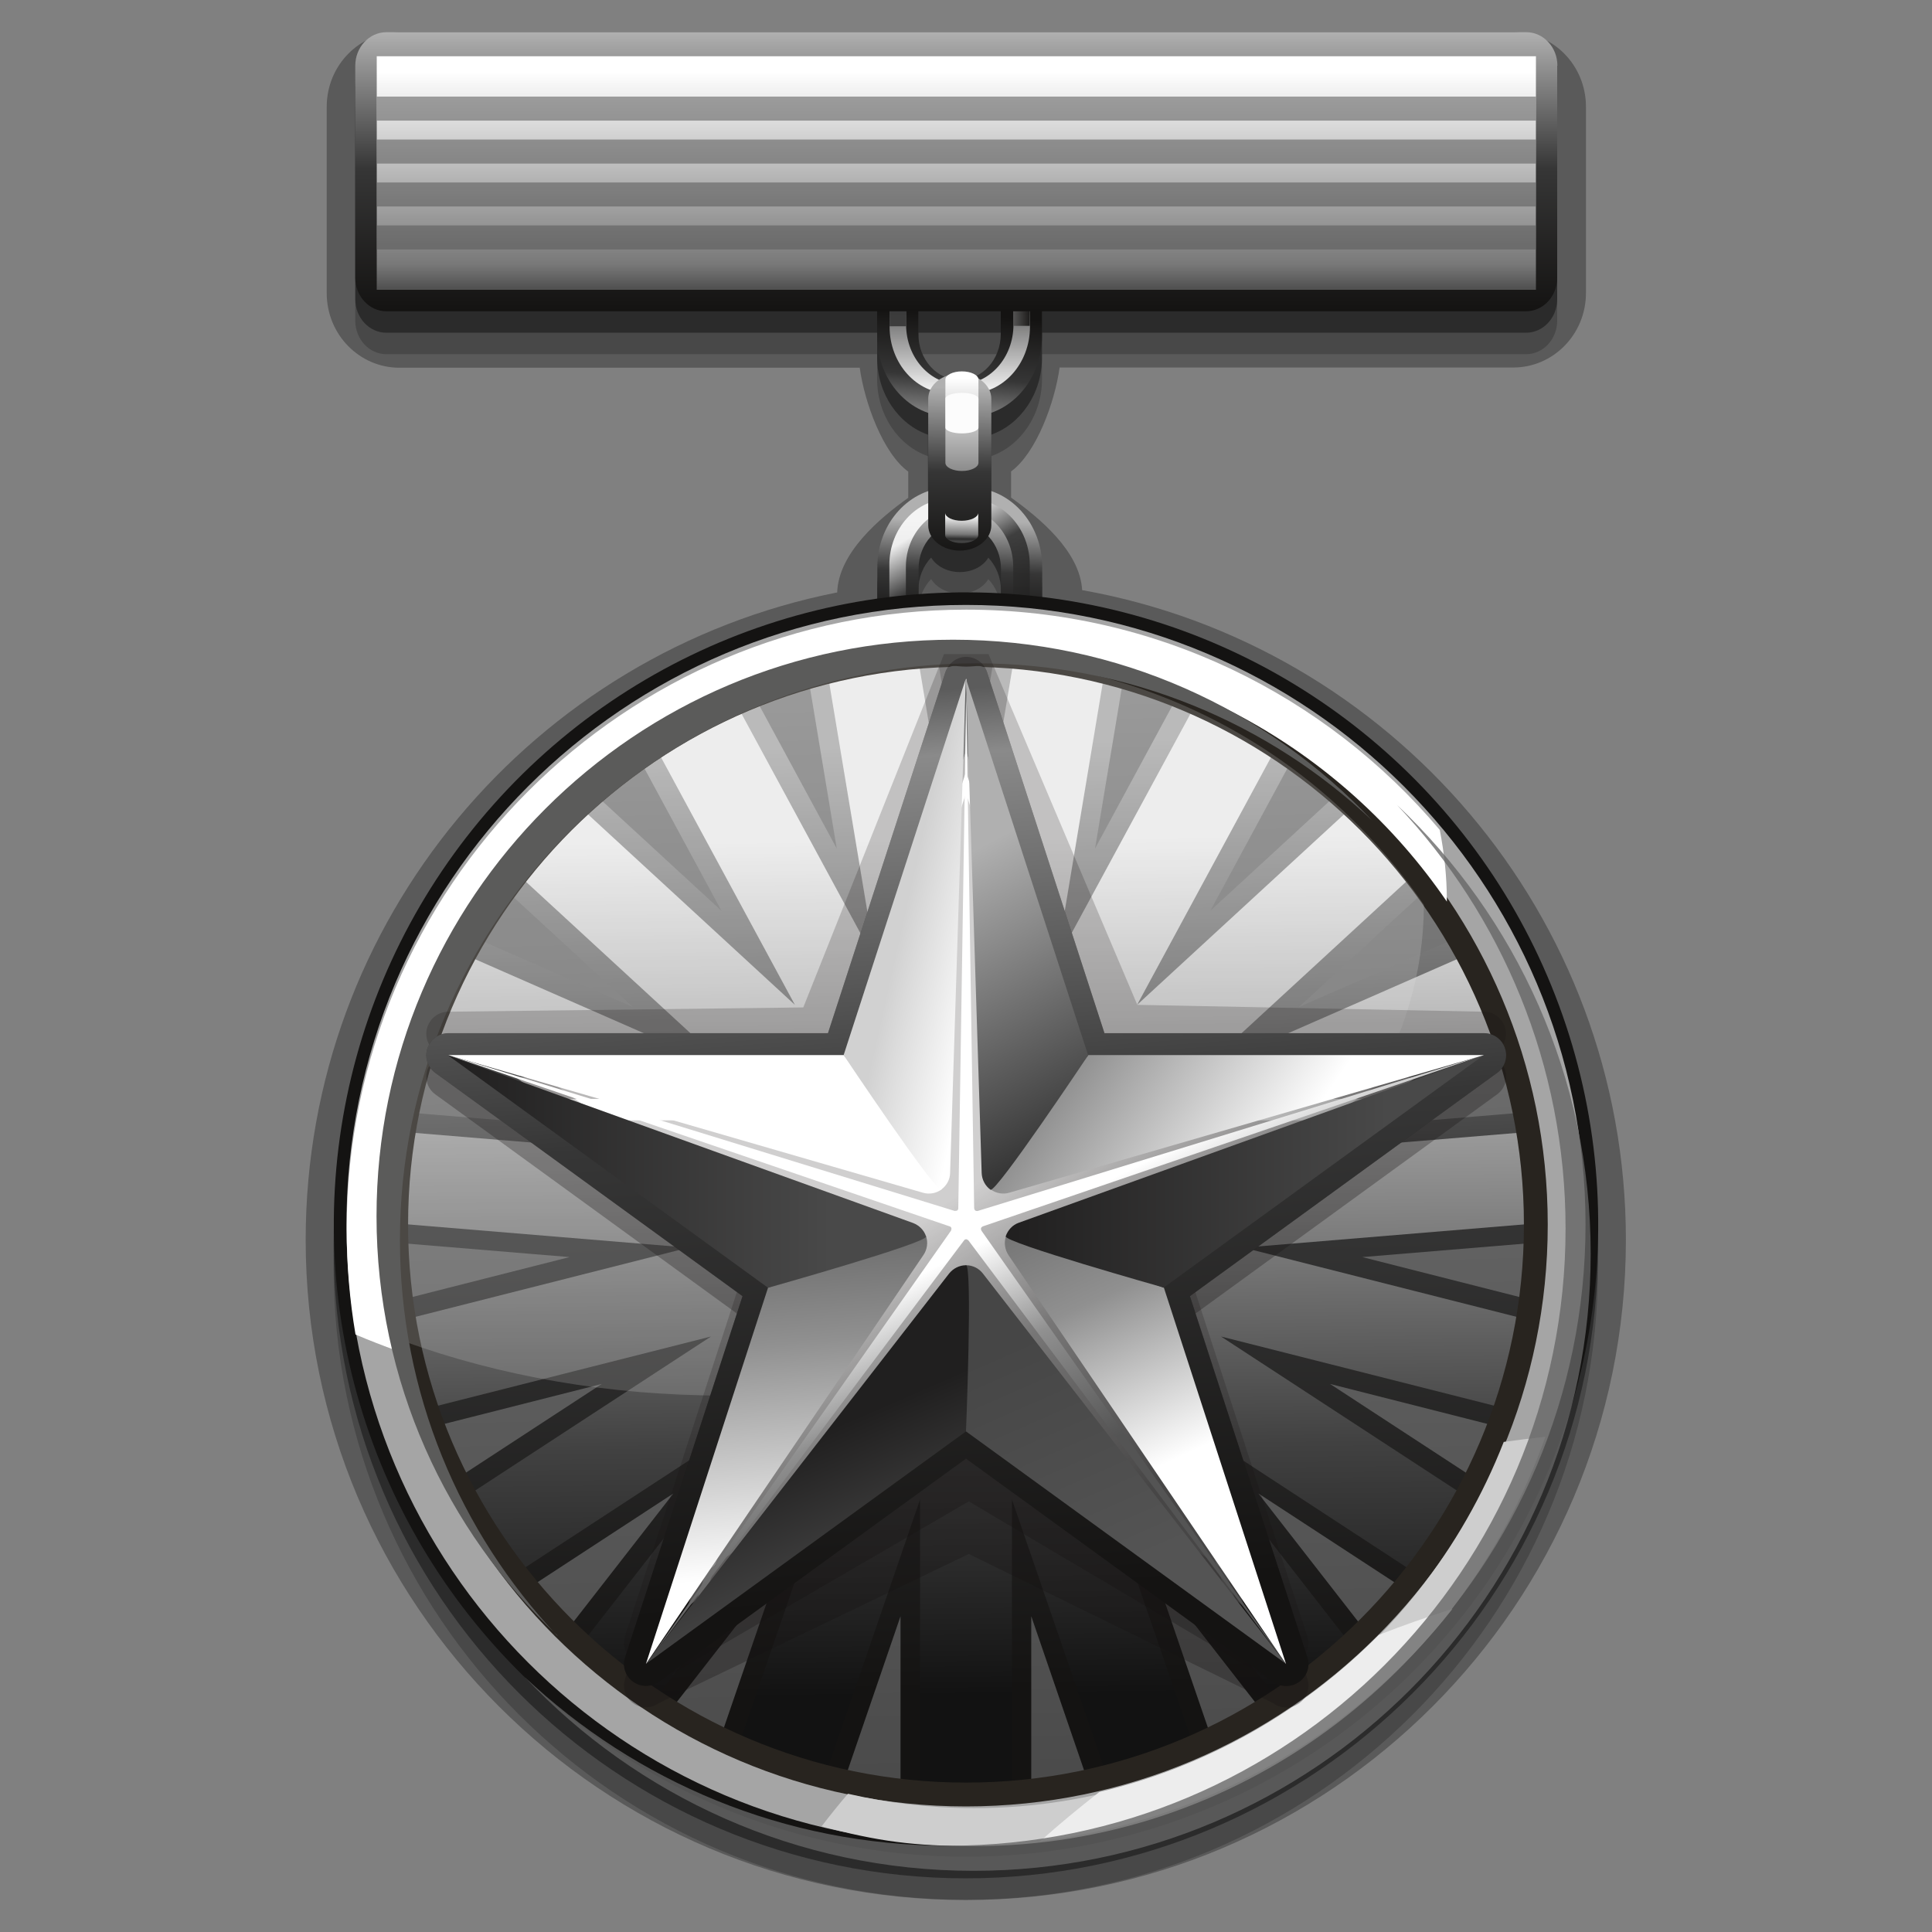 <?xml version="1.0" encoding="UTF-8"?>
<svg xmlns="http://www.w3.org/2000/svg" width="90" height="90" xmlns:xlink="http://www.w3.org/1999/xlink" viewBox="0 0 90 90">
  <rect x="0" y="0" width="90" height="90" fill="#808080" stroke="none"/>
  <defs>
    <style>
      .cls-1 {
        fill: url(#linear-gradient-8);
      }

      .cls-1, .cls-2, .cls-3, .cls-4, .cls-5, .cls-6, .cls-7, .cls-8, .cls-9, .cls-10, .cls-11, .cls-12, .cls-13, .cls-14, .cls-15, .cls-16, .cls-17, .cls-18, .cls-19, .cls-20, .cls-21, .cls-22, .cls-23, .cls-24, .cls-25, .cls-26, .cls-27, .cls-28, .cls-29, .cls-30, .cls-31, .cls-32, .cls-33, .cls-34, .cls-35, .cls-36, .cls-37, .cls-38, .cls-39, .cls-40, .cls-41, .cls-42, .cls-43, .cls-44 {
        stroke-width: 0px;
      }

      .cls-1, .cls-3, .cls-4, .cls-5, .cls-6, .cls-7, .cls-8, .cls-9, .cls-11, .cls-12, .cls-14, .cls-17, .cls-19, .cls-20, .cls-21, .cls-22, .cls-23, .cls-24, .cls-25, .cls-27, .cls-28, .cls-30, .cls-31, .cls-32, .cls-33, .cls-35, .cls-36, .cls-37, .cls-38, .cls-41, .cls-42, .cls-43 {
        fill-rule: evenodd;
      }

      .cls-2 {
        fill: url(#linear-gradient-12);
      }

      .cls-3 {
        fill: url(#linear-gradient-3);
      }

      .cls-3, .cls-7, .cls-27, .cls-32 {
        opacity: .9;
      }

      .cls-4 {
        fill: url(#linear-gradient-7);
      }

      .cls-5 {
        fill: #cecece;
      }

      .cls-6 {
        opacity: .4;
      }

      .cls-7 {
        fill: #313131;
      }

      .cls-8 {
        fill: url(#linear-gradient-18);
      }

      .cls-45 {
        isolation: isolate;
      }

      .cls-9 {
        fill: #28241f;
      }

      .cls-10 {
        fill: url(#linear-gradient-11);
      }

      .cls-11 {
        fill: #ededed;
      }

      .cls-12 {
        fill: #5b5b5a;
      }

      .cls-12, .cls-17 {
        mix-blend-mode: multiply;
      }

      .cls-13 {
        fill: none;
      }

      .cls-14 {
        fill: url(#linear-gradient-23);
      }

      .cls-15 {
        fill: url(#linear-gradient-16);
      }

      .cls-16 {
        fill: url(#linear-gradient-22);
      }

      .cls-17 {
        fill: #666;
        opacity: .78;
      }

      .cls-18, .cls-24 {
        fill: #fff;
      }

      .cls-19 {
        fill: url(#linear-gradient-17);
      }

      .cls-20 {
        fill: url(#linear-gradient);
      }

      .cls-21 {
        fill: url(#linear-gradient-13);
      }

      .cls-22 {
        fill: url(#linear-gradient-20);
      }

      .cls-23 {
        opacity: .2;
      }

      .cls-25 {
        fill: url(#linear-gradient-15);
      }

      .cls-46 {
        clip-path: url(#clippath);
      }

      .cls-26 {
        fill: url(#linear-gradient-9);
      }

      .cls-27 {
        fill: url(#linear-gradient-5);
      }

      .cls-28 {
        fill: url(#linear-gradient-24);
      }

      .cls-29 {
        opacity: .2;
      }

      .cls-29, .cls-40 {
        fill: #141312;
      }

      .cls-30 {
        fill: url(#linear-gradient-19);
      }

      .cls-31 {
        opacity: .3;
      }

      .cls-32 {
        fill: url(#linear-gradient-2);
      }

      .cls-33 {
        fill: url(#linear-gradient-14);
      }

      .cls-34 {
        fill: url(#linear-gradient-10);
      }

      .cls-35 {
        fill: #e5e5e5;
        opacity: .19;
      }

      .cls-36 {
        fill: #a5a5a5;
      }

      .cls-37 {
        fill: url(#linear-gradient-25);
      }

      .cls-38 {
        fill: url(#linear-gradient-6);
      }

      .cls-39 {
        fill: #fcfcfc;
      }

      .cls-40 {
        opacity: .3;
      }

      .cls-41 {
        fill: url(#linear-gradient-4);
      }

      .cls-42 {
        fill: url(#linear-gradient-21);
      }

      .cls-43 {
        fill: url(#linear-gradient-26);
      }

      .cls-44 {
        fill: #585858;
        opacity: .55;
      }
    </style>
    <linearGradient id="linear-gradient" x1="44.2" y1="20.38" x2="44.64" y2="14.63" gradientUnits="userSpaceOnUse">
      <stop offset="0" stop-color="#b0b0b0"/>
      <stop offset=".49" stop-color="#363636"/>
      <stop offset="1" stop-color="#141312"/>
    </linearGradient>
    <linearGradient id="linear-gradient-2" x1="44.72" y1="18.05" x2="44.71" y2="13.45" gradientUnits="userSpaceOnUse">
      <stop offset="0" stop-color="#fff"/>
      <stop offset=".73" stop-color="#787878"/>
      <stop offset=".91" stop-color="#2b2b2b"/>
      <stop offset=".99" stop-color="#424242"/>
    </linearGradient>
    <linearGradient id="linear-gradient-3" x1="41.44" y1="13.35" x2="47.97" y2="13.35" gradientUnits="userSpaceOnUse">
      <stop offset=".49" stop-color="#363636"/>
      <stop offset=".56" stop-color="#fcfcfc"/>
      <stop offset="1" stop-color="#141312"/>
    </linearGradient>
    <linearGradient id="linear-gradient-4" x1="44.82" y1="24.25" x2="44.68" y2="29.11" xlink:href="#linear-gradient"/>
    <linearGradient id="linear-gradient-5" x1="42.29" y1="23.51" x2="46.85" y2="31.41" gradientUnits="userSpaceOnUse">
      <stop offset=".15" stop-color="#fcfcfc"/>
      <stop offset=".4" stop-color="#363636"/>
      <stop offset="1" stop-color="#141312"/>
    </linearGradient>
    <linearGradient id="linear-gradient-6" x1="44.74" y1="18.05" x2="44.66" y2="26.02" xlink:href="#linear-gradient"/>
    <linearGradient id="linear-gradient-7" x1="44.8" y1="17.61" x2="44.8" y2="24.55" xlink:href="#linear-gradient-2"/>
    <linearGradient id="linear-gradient-8" x1="44.81" y1="23.98" x2="44.79" y2="25.22" xlink:href="#linear-gradient-2"/>
    <linearGradient id="linear-gradient-9" x1="44.55" y1="1.5" x2="44.55" y2="14.5" xlink:href="#linear-gradient"/>
    <linearGradient id="linear-gradient-10" x1="44.55" y1="3.34" x2="44.55" y2="15.64" xlink:href="#linear-gradient-2"/>
    <linearGradient id="linear-gradient-11" x1="138.96" y1="63.31" x2="131.07" y2="62.79" gradientTransform="translate(91.8 1.47) rotate(78.37)" gradientUnits="userSpaceOnUse">
      <stop offset="0" stop-color="#b0b0b0"/>
      <stop offset=".23" stop-color="#363636"/>
      <stop offset="1" stop-color="#141312"/>
    </linearGradient>
    <linearGradient id="linear-gradient-12" x1="44.34" y1="29.37" x2="45.66" y2="84.73" gradientTransform="translate(94.16 3.55) rotate(80.85)" gradientUnits="userSpaceOnUse">
      <stop offset="0" stop-color="#8c8c8c"/>
      <stop offset=".49" stop-color="#636363"/>
      <stop offset="1" stop-color="#494949"/>
    </linearGradient>
    <linearGradient id="linear-gradient-13" x1="44.47" y1="34.68" x2="45.52" y2="78.74" xlink:href="#linear-gradient"/>
    <linearGradient id="linear-gradient-14" x1="44.8" y1="39.11" x2="45.24" y2="78.97" gradientUnits="userSpaceOnUse">
      <stop offset="0" stop-color="#efefef"/>
      <stop offset=".71" stop-color="#414141"/>
      <stop offset="1" stop-color="#121212"/>
    </linearGradient>
    <clipPath id="clippath">
      <rect class="cls-13" x="18.48" y="30.47" width="53.04" height="53.04"/>
    </clipPath>
    <linearGradient id="linear-gradient-15" x1="53.38" y1="69.28" x2="44.71" y2="55.62" gradientUnits="userSpaceOnUse">
      <stop offset="0" stop-color="#545454"/>
      <stop offset=".55" stop-color="#909090"/>
      <stop offset="1" stop-color="#fff"/>
    </linearGradient>
    <linearGradient id="linear-gradient-16" x1="43.7" y1="31.29" x2="46.83" y2="74.24" gradientUnits="userSpaceOnUse">
      <stop offset=".02" stop-color="#5c5c5c"/>
      <stop offset=".09" stop-color="#8a8a8a"/>
      <stop offset=".49" stop-color="#363636"/>
      <stop offset="1" stop-color="#141312"/>
    </linearGradient>
    <linearGradient id="linear-gradient-17" x1="51.53" y1="67.18" x2="46.67" y2="57.46" gradientUnits="userSpaceOnUse">
      <stop offset="0" stop-color="#545454"/>
      <stop offset=".55" stop-color="#909090"/>
      <stop offset="1" stop-color="#fff"/>
    </linearGradient>
    <linearGradient id="linear-gradient-18" x1="46.33" y1="43.95" x2="40.96" y2="42.75" gradientUnits="userSpaceOnUse">
      <stop offset="0" stop-color="#fff"/>
      <stop offset=".8" stop-color="#d1d1d1"/>
    </linearGradient>
    <linearGradient id="linear-gradient-19" x1="46.94" y1="51.31" x2="54.64" y2="68.02" xlink:href="#linear-gradient-17"/>
    <linearGradient id="linear-gradient-20" x1="46.85" y1="54.57" x2="69.12" y2="54.57" gradientUnits="userSpaceOnUse">
      <stop offset="0" stop-color="#201f1f"/>
      <stop offset=".8" stop-color="#494949"/>
    </linearGradient>
    <linearGradient id="linear-gradient-21" x1="49.36" y1="46.56" x2="59.85" y2="53.82" gradientUnits="userSpaceOnUse">
      <stop offset="0" stop-color="#545454"/>
      <stop offset=".19" stop-color="#909090"/>
      <stop offset="1" stop-color="#fff"/>
    </linearGradient>
    <linearGradient id="linear-gradient-22" x1="43.87" y1="40.39" x2="57.19" y2="65.79" xlink:href="#linear-gradient"/>
    <linearGradient id="linear-gradient-23" x1="48.08" y1="62.18" x2="53.99" y2="75.58" gradientUnits="userSpaceOnUse">
      <stop offset="0" stop-color="#464646"/>
      <stop offset=".8" stop-color="#545454"/>
    </linearGradient>
    <linearGradient id="linear-gradient-24" x1="37.12" y1="67.22" x2="40.95" y2="76.01" xlink:href="#linear-gradient-20"/>
    <linearGradient id="linear-gradient-25" x1="35.68" y1="54.48" x2="37.06" y2="73.38" gradientUnits="userSpaceOnUse">
      <stop offset="0" stop-color="#545454"/>
      <stop offset=".43" stop-color="#909090"/>
      <stop offset="1" stop-color="#fff"/>
    </linearGradient>
    <linearGradient id="linear-gradient-26" x1="20.88" x2="43.15" xlink:href="#linear-gradient-20"/>
  </defs>
  <g class="cls-45">
    <g id="Layer_1" data-name="Layer 1">
      <g id="medal_bonus">
        <g id="shadows">
          <path class="cls-31" d="m39,27.6c.06-1.85,1.98-3.46,3.31-4.41,0-.37,0-.85,0-1.22-1.18-.86-2.04-3.23-2.26-4.84h-21.45c-1.83,0-3.38-1.52-3.38-3.48V4.98c0-1.96,1.55-3.48,3.38-3.48h51.9c1.83,0,3.38,1.52,3.38,3.48v8.66c0,1.96-1.55,3.48-3.38,3.48h-21.14c-.22,1.61-1.08,3.98-2.26,4.84v1.22c1.31.94,3.21,2.5,3.31,4.31,14.39,2.56,25.33,15.15,25.33,30.27,0,16.97-13.78,30.75-30.75,30.75s-30.75-13.78-30.75-30.75c0-14.92,10.65-27.37,24.75-30.16Z"/>
          <path class="cls-6" d="m42.78,15.5v1.06c0,.9.5,1.67,1.21,1.99.04-.02.08-.03.12-.05.13-.12.39-.2.69-.2s.57.09.69.21c.67-.34,1.13-1.08,1.13-1.95v-1.06h-3.84Zm.59,10.48c-.36.38-.59.92-.59,1.52v1.18c.73-.05,1.47-.08,2.22-.08.55,0,1.09.01,1.63.04v-1.14c0-.6-.23-1.14-.59-1.52-.24.4-.74.67-1.33.67s-1.09-.28-1.33-.67Zm5.17,2.83c14.58,1.75,25.9,14.19,25.9,29.24,0,16.26-13.2,29.45-29.45,29.45s-29.45-13.2-29.45-29.45c0-14.85,11.02-27.15,25.32-29.16v-1.48c0-1.66,1-3.06,2.37-3.53v-3.63c-1.37-.48-2.37-1.9-2.37-3.59v-1.16h-22.86c-.8,0-1.45-.7-1.45-1.56V4.06c0-.86.65-1.56,1.45-1.56h53.09c.8,0,1.45.7,1.45,1.56v9.88c0,.86-.65,1.56-1.45,1.56h-22.55v1.16c0,1.68-1,3.11-2.37,3.59v3.63c1.37.47,2.37,1.87,2.37,3.53v1.4Z"/>
          <path class="cls-23" d="m42.78,16.5v1.06c0,.9.5,1.67,1.21,1.99.04-.02.08-.03.12-.05.13-.12.39-.2.69-.2s.57.09.69.21c.67-.34,1.13-1.08,1.13-1.95v-1.06h-3.84Zm.59,10.48c-.36.38-.59.92-.59,1.52v1.18c.73-.05,1.47-.08,2.22-.08.55,0,1.09.01,1.63.04v-1.14c0-.6-.23-1.14-.59-1.52-.24.4-.74.67-1.33.67s-1.09-.28-1.33-.67Zm5.17,2.83c14.58,1.75,25.9,14.19,25.9,29.24,0,16.26-13.2,29.45-29.45,29.45s-29.45-13.2-29.45-29.45c0-14.85,11.02-27.15,25.32-29.16v-1.48c0-1.66,1-3.06,2.37-3.53v-3.63c-1.37-.48-2.37-1.9-2.37-3.59v-1.16h-22.86c-.8,0-1.45-.7-1.45-1.56V5.06c0-.86.65-1.56,1.45-1.56h53.09c.8,0,1.45.7,1.45,1.56v9.88c0,.86-.65,1.56-1.45,1.56h-22.55v1.16c0,1.68-1,3.11-2.37,3.59v3.63c1.37.47,2.37,1.87,2.37,3.53v1.4Z"/>
        </g>
        <g id="medal_chain">
          <path class="cls-20" d="m42.78,11.71v3.85c0,1.18.86,2.14,1.92,2.14h0c1.06,0,1.92-.96,1.92-2.14v-3.85h1.92v3.94c0,2.07-1.51,3.75-3.37,3.75h-.94c-1.86,0-3.37-1.68-3.37-3.75v-3.94h1.92Z"/>
          <path class="cls-32" d="m44.71,17.91c1.38,0,2.5-1.24,2.5-2.78v-3.64h.77v3.73c0,1.72-1.25,3.11-2.8,3.11h-.94c-1.54,0-2.8-1.39-2.8-3.11v-3.73h.77v3.64c0,1.53,1.12,2.78,2.5,2.78h0Z"/>
          <path class="cls-3" d="m41.44,15.19v-3.69h.77v3.64s0,.04,0,.06h-.77Zm5.76,0s0-.04,0-.06v-3.64h.77v3.69h-.77Z"/>
          <path class="cls-7" d="m41.35,13.5v-2.5h.75v2.47s0,.03,0,.04h-.75Zm5.65,0s0-.03,0-.04v-2.47h.75v2.5h-.75Z"/>
          <path class="cls-41" d="m46.63,30.29v-3.79c0-1.16-.86-2.11-1.92-2.11h0c-1.06,0-1.92.94-1.92,2.11v3.79h-1.92v-3.88c0-2.04,1.51-3.7,3.37-3.7h.94c1.86,0,3.37,1.66,3.37,3.7v3.88h-1.92Z"/>
          <path class="cls-27" d="m44.7,23.66c-1.38,0-2.5,1.23-2.5,2.74v3.58h-.77v-3.67c0-1.69,1.25-3.07,2.8-3.07h.94c1.54,0,2.8,1.37,2.8,3.07v3.67h-.77v-3.58c0-1.51-1.12-2.74-2.5-2.74h0Z"/>
          <path class="cls-38" d="m46.18,18.58c0-.65-.66-1.18-1.47-1.18s-1.47.53-1.47,1.18v5.89c0,.65.66,1.18,1.47,1.18s1.47-.53,1.47-1.18v-5.89Z"/>
          <path class="cls-4" d="m45.58,17.68c0-.21-.35-.38-.77-.38s-.77.17-.77.38v3.88c0,.21.35.38.77.38s.77-.17.77-.38v-3.88Z"/>
          <path class="cls-39" d="m45.58,18.57c0-.15-.35-.27-.77-.27s-.77.12-.77.27v1.35c0,.15.35.27.77.27s.77-.12.77-.27v-1.35Z"/>
          <path class="cls-1" d="m44.03,23.89c0,.2.35.37.77.37s.77-.17.77-.37v1.04c0,.2-.35.37-.77.37s-.77-.17-.77-.37v-1.04Z"/>
        </g>
        <g id="medal_plate">
          <path class="cls-26" d="m72.55,3.06c0-.86-.65-1.56-1.45-1.56H18c-.8,0-1.45.7-1.45,1.56v9.88c0,.86.65,1.56,1.45,1.56h53.09c.8,0,1.45-.7,1.45-1.56V3.06Z"/>
          <rect class="cls-34" x="17.55" y="2.62" width="54" height="10.88"/>
          <rect class="cls-44" x="17.55" y="8.5" width="54" height="1.12"/>
          <rect class="cls-44" x="17.55" y="10.5" width="54" height="1.12"/>
          <rect class="cls-44" x="17.55" y="6.5" width="54" height="1.12"/>
          <rect class="cls-44" x="17.55" y="4.5" width="54" height="1.12"/>
          <rect class="cls-13" x="17.69" y="2.62" width="53.71" height="1.12"/>
        </g>
        <g id="medal_body">
          <circle class="cls-10" cx="45" cy="57.05" r="29.45" transform="translate(-19.95 89.62) rotate(-78.37)"/>
          <circle class="cls-2" cx="45" cy="57.05" r="27.68" transform="translate(-18.48 92.4) rotate(-80.85)"/>
          <path class="cls-21" d="m47.46,29.32l4.21.7c.5.08.83.55.75,1.05l-1.41,8.46,4.08-7.54c.24-.44.79-.61,1.24-.37l3.76,2.03c.44.24.61.79.37,1.24l-4.08,7.54,6.31-5.81c.37-.34.95-.32,1.29.05l2.89,3.14c.34.37.32.95-.05,1.29l-6.31,5.81,7.85-3.44c.46-.2,1,0,1.2.47l1.72,3.91c.2.46,0,1-.47,1.2l-7.85,3.44,8.55-.71c.5-.04.94.33.98.83l.35,4.26c.04.5-.33.94-.83.98l-8.55.71,8.31,2.11c.49.12.78.62.66,1.11l-1.05,4.14c-.12.49-.62.78-1.11.66l-8.31-2.11,7.18,4.69c.42.28.54.84.26,1.26l-2.34,3.58c-.28.42-.84.54-1.26.26l-7.18-4.69,5.27,6.77c.31.4.24.97-.16,1.28l-3.37,2.62c-.4.31-.97.24-1.28-.16l-5.27-6.77,2.78,8.11c.16.48-.09,1-.57,1.16l-4.04,1.39c-.48.16-1-.09-1.16-.57l-2.78-8.11v8.58c0,.5-.41.91-.91.91h-4.27c-.5,0-.91-.41-.91-.91v-8.58l-2.78,8.11c-.16.48-.68.73-1.16.57l-4.04-1.39c-.48-.16-.73-.68-.57-1.16l2.78-8.11-5.27,6.77c-.31.4-.88.47-1.28.16l-3.37-2.62c-.4-.31-.47-.88-.16-1.28l5.27-6.77-7.18,4.69c-.42.28-.99.16-1.26-.26l-2.34-3.58c-.28-.42-.16-.99.26-1.26l7.18-4.69-8.31,2.11c-.49.12-.98-.17-1.11-.66l-1.05-4.14c-.12-.49.17-.98.66-1.11l8.31-2.11-8.55-.71c-.5-.04-.88-.48-.83-.98l.35-4.26c.04-.5.48-.88.98-.83l8.55.71-7.85-3.44c-.46-.2-.67-.74-.47-1.2l1.72-3.91c.2-.46.74-.67,1.2-.47l7.85,3.44-6.31-5.81c-.37-.34-.39-.92-.05-1.29l2.89-3.14c.34-.37.92-.39,1.29-.05l6.31,5.81-4.08-7.54c-.24-.44-.07-1,.37-1.24l3.76-2.03c.44-.24,1-.08,1.24.37l4.08,7.54-1.41-8.46c-.08-.5.25-.97.75-1.05l4.21-.7c.5-.08.97.25,1.05.75l1.41,8.46,1.41-8.46c.08-.5.55-.83,1.05-.75Z"/>
          <polygon class="cls-33" points="47.31 30.22 51.52 30.92 49.21 44.78 55.9 32.43 59.65 34.46 52.97 46.81 63.3 37.3 66.19 40.44 55.86 49.95 68.72 44.31 70.44 48.22 57.58 53.86 71.57 52.7 71.93 56.96 57.93 58.12 71.54 61.57 70.5 65.71 56.88 62.26 68.64 69.94 66.3 73.52 54.55 65.84 63.17 76.92 59.8 79.54 51.18 68.46 55.74 81.74 51.7 83.13 47.14 69.85 47.14 83.89 42.86 83.89 42.86 69.85 38.3 83.13 34.26 81.74 38.82 68.46 30.2 79.54 26.83 76.92 35.45 65.84 23.7 73.52 21.36 69.94 33.12 62.26 19.5 65.71 18.46 61.57 32.07 58.12 18.07 56.96 18.43 52.7 32.42 53.86 19.56 48.22 21.28 44.31 34.14 49.95 23.81 40.44 26.7 37.3 37.03 46.81 30.35 34.46 34.1 32.43 40.79 44.78 38.48 30.92 42.69 30.22 45 44.07 47.31 30.22"/>
          <path class="cls-9" d="m45,31.06c-14.34,0-25.99,11.65-25.99,25.99s11.65,25.99,25.99,25.99,25.99-11.65,25.99-25.99-11.65-25.99-25.99-25.99Zm0-1.69c15.28,0,27.68,12.41,27.68,27.68s-12.41,27.68-27.68,27.68-27.68-12.41-27.68-27.68,12.41-27.68,27.68-27.68Z"/>
          <path class="cls-36" d="m45,29.95c-14.95,0-27.1,12.14-27.1,27.1s12.14,27.1,27.1,27.1,27.1-12.14,27.1-27.1-12.14-27.1-27.1-27.1Zm0-1.77c15.93,0,28.86,12.93,28.86,28.86s-12.93,28.86-28.86,28.86-28.86-12.93-28.86-28.86,12.93-28.86,28.86-28.86Z"/>
          <path class="cls-5" d="m38.28,85.07c.39-.51.8-1.02,1.22-1.51,1.9.44,3.87.67,5.89.67,11.18,0,20.75-7.07,24.66-17.06.65-.09,1.3-.17,1.94-.24-3.93,11.11-14.36,19.07-26.6,19.07-2.84,0-4.47-.22-7.12-.92Z"/>
          <path class="cls-11" d="m48.47,85.76c.87-.78,1.79-1.54,2.74-2.28,5.02-1.18,9.51-3.77,13.02-7.32,1.12-.44,2.26-.84,3.43-1.21-4.61,5.85-11.43,9.87-19.19,10.81Z"/>
          <path class="cls-35" d="m66.33,42.15c-4.74-6.94-12.72-11.49-21.75-11.49-14.53,0-26.33,11.8-26.33,26.33,0,1.88.2,3.72.58,5.5,4.46,1.61,9.52,2.52,14.88,2.52,17.98,0,32.59-10.23,32.62-22.85Z"/>
          <path class="cls-18" d="m16.56,62.16c-.27-1.59-.41-3.23-.41-4.9,0-15.93,12.93-28.86,28.86-28.86,8.84,0,16.76,3.98,22.06,10.26.21,1.08.33,2.18.33,3.29,0,.02,0,.03,0,.05-4.88-7.14-13.09-11.83-22.38-11.83-14.95,0-27.1,12.14-27.1,27.1,0,1.94.2,3.83.59,5.66-.66-.24-1.31-.49-1.94-.76Z"/>
          <path class="cls-12" d="m25.97,76.19c-5.19-4.9-8.43-11.84-8.43-19.53,0-14.83,12.04-26.86,26.86-26.86,7.69,0,14.63,3.24,19.53,8.43-4.81-4.54-11.3-7.33-18.44-7.33-14.83,0-26.86,12.04-26.86,26.86,0,7.13,2.79,13.62,7.33,18.44Z"/>
          <path class="cls-17" d="m65.08,37.5c5.55,5.24,9.02,12.67,9.02,20.9,0,15.87-12.88,28.75-28.75,28.75-8.23,0-15.66-3.47-20.9-9.02,5.15,4.86,12.09,7.85,19.73,7.85,15.87,0,28.75-12.88,28.75-28.75,0-7.63-2.98-14.58-7.85-19.73Z"/>
        </g>
        <g id="star">
          <g class="cls-46">
            <polygon class="cls-25" points="45 31.63 50.69 49.15 69.12 49.15 54.21 59.99 59.91 77.51 45 66.68 30.09 77.51 35.79 59.99 20.88 49.15 39.31 49.15 45 31.63"/>
            <path class="cls-29" d="m45,67.66c.21,0,.42.06.6.2l12.36,8.98-4.72-14.53c-.14-.42.01-.88.37-1.14l12.36-8.98h-15.28c-.44,0-.84-.29-.97-.71l-4.72-14.53-4.72,14.53c-.14.42-.53.71-.97.71h-15.28l12.36,8.98c.36.26.51.72.37,1.14l-4.72,14.53,12.36-8.98c.18-.13.39-.2.6-.2Z"/>
            <path class="cls-29" d="m59.91,77.54c-.21,0-.42-.06-.6-.2l-14.31-10.39-14.31,10.39c-.36.26-.84.26-1.2,0-.36-.26-.51-.72-.37-1.14l5.47-16.82-14.31-10.4c-.36-.26-.51-.72-.37-1.14.14-.42.53-.71.97-.71l16.54-.2,6.62-16.62c.14-.42.53-.36.97-.36s.84-.06.97.36l7,16.5,16.15.32c.44,0,.84.29.97.71.14.42-.01.88-.37,1.14l-14.31,10.4,5.47,16.82c.14.42-.01.88-.37,1.14-.18.13-.39.2-.6.2Zm-14.91-12.88c.21,0,.42.06.6.2l12.36,8.98-4.72-14.53c-.14-.42.01-.88.37-1.14l12.36-8.98h-15.28c-.44,0-.84-.29-.97-.71l-4.72-14.53-4.72,14.53c-.14.42-.53.71-.97.71h-15.28l12.36,8.98c.36.26.51.72.37,1.14l-4.72,14.53,12.36-8.98c.18-.13.39-.2.6-.2Z"/>
            <path class="cls-40" d="m59.91,78.54c-.21,0-.42-.06-.6-.2l-14.18-8.4-14.44,8.4c-.36.26-.84.26-1.2,0-.36-.26-.51-.72-.37-1.14l5.47-16.82-14.31-10.4c-.36-.26-.51-.72-.37-1.14.14-.42.53-.71.97-.71h17.69l5.47-16.82c.14-.42.53-.71.97-.71s.84.29.97.71l5.47,16.82h17.69c.44,0,.84.29.97.71.14.42-.01.88-.37,1.14l-14.31,10.4,5.47,16.82c.14.42-.01.88-.37,1.14-.18.13-.39.2-.6.2Zm-14.91-12.88c.21,0,.42.06.6.2l12.36,8.98-4.72-14.53c-.14-.42.01-.88.37-1.14l12.36-8.98h-15.28c-.44,0-.84-.29-.97-.71l-4.72-14.53-4.72,14.53c-.14.42-.53.71-.97.71h-15.28l12.36,8.98c.36.26.51.72.37,1.14l-4.72,14.53,12.36-8.98c.18-.13.39-.2.6-.2Z"/>
            <path class="cls-40" d="m59.91,79.54c-.21,0-.42-.06-.6-.2l-14.18-6.95-14.44,6.95c-.36.26-.84.26-1.2,0-.36-.26-.51-.72-.37-1.14l5.47-16.82-14.31-10.4c-.36-.26-.51-.72-.37-1.14.14-.42.53-.71.97-.71h17.69l5.47-16.82c.14-.42.53-.71.97-.71s.84.29.97.71l5.47,16.82h17.69c.44,0,.84.29.97.71.14.42-.01.88-.37,1.14l-14.31,10.4,5.47,16.82c.14.42-.01.88-.37,1.14-.18.13-.39.2-.6.2Zm-14.91-12.88c.21,0,.42.06.6.2l12.36,8.98-4.72-14.53c-.14-.42.01-.88.37-1.14l12.36-8.98h-15.28c-.44,0-.84-.29-.97-.71l-4.72-14.53-4.72,14.53c-.14.42-.53.71-.97.71h-15.28l12.36,8.98c.36.26.51.72.37,1.14l-4.72,14.53,12.36-8.98c.18-.13.39-.2.6-.2Z"/>
            <path class="cls-15" d="m59.91,78.54c-.21,0-.42-.06-.6-.2l-14.31-10.39-14.31,10.39c-.36.26-.84.26-1.2,0-.36-.26-.51-.72-.37-1.14l5.47-16.82-14.31-10.4c-.36-.26-.51-.72-.37-1.14.14-.42.53-.71.97-.71h17.69l5.47-16.82c.14-.42.53-.25.97-.25s.84-.17.97.25l5.47,16.82h17.69c.44,0,.84.29.97.71.14.42-.01.88-.37,1.14l-14.31,10.4,5.47,16.82c.14.42-.01.88-.37,1.14-.18.13-.39.2-.6.2Zm-14.91-12.88c.21,0,.42.06.6.2l12.36,8.98-4.72-14.53c-.14-.42.01-.88.37-1.14l12.36-8.98h-15.28c-.44,0-.84-.29-.97-.71l-4.72-14.53-4.72,14.53c-.14.42-.53.71-.97.71h-15.28l12.36,8.98c.36.26.51.72.37,1.14l-4.72,14.53,12.36-8.98c.18-.13.39-.2.6-.2Z"/>
            <path class="cls-19" d="m45,31.63l.38,24.66s.02.08.05.1c.03.02.08.03.12.02l23.57-7.26-23.34,7.98s-.07.04-.08.08c-.01.04,0,.08.02.12l14.19,20.18-14.8-19.73s-.06-.05-.1-.05-.08.02-.1.05l-14.8,19.73,14.19-20.18s.03-.08.02-.12c-.01-.04-.04-.07-.08-.08l-23.34-7.98,23.57,7.26s.08,0,.12-.02c.03-.02.05-.06.05-.1l.38-24.66Z"/>
            <path class="cls-24" d="m20.88,49.15h18.43s4.8,6.08,4.55,6.26c-.25.18-.57.24-.87.15l-22.11-6.41Z"/>
            <path class="cls-8" d="m43.85,55.41c-.25.18-4.55-6.26-4.55-6.26l5.69-17.53-.73,23.01c0,.31-.16.6-.41.78Z"/>
            <path class="cls-30" d="m46.86,57.6c.1-.29,7.36,2.39,7.36,2.39l5.69,17.53-12.93-19.05c-.17-.26-.22-.58-.12-.87Z"/>
            <path class="cls-22" d="m69.12,49.15l-14.91,10.83s-7.45-2.1-7.36-2.39c.1-.29.32-.53.61-.63l21.66-7.81Z"/>
            <path class="cls-42" d="m46.15,55.41c-.25-.18,4.55-6.26,4.55-6.26h18.43l-22.11,6.41c-.3.09-.62.03-.87-.15Z"/>
            <path class="cls-16" d="m45,31.63l5.69,17.53s-4.3,6.44-4.55,6.26c-.25-.18-.4-.47-.41-.78l-.73-23.01Z"/>
            <path class="cls-14" d="m59.91,77.51l-14.91-10.83s-.31-7.74,0-7.74.6.14.79.39l14.12,18.18Z"/>
            <path class="cls-28" d="m45,58.94c.31,0,0,7.74,0,7.74l-14.91,10.83,14.12-18.18c.19-.24.48-.39.79-.39Z"/>
            <path class="cls-37" d="m30.09,77.51l5.69-17.53s7.26-2.69,7.36-2.39c.1.29.05.62-.12.87l-12.93,19.05Z"/>
            <path class="cls-43" d="m43.14,57.6c.1.29-7.36,2.39-7.36,2.39l-14.91-10.83,21.66,7.81c.29.11.52.34.61.63Z"/>
          </g>
        </g>
      </g>
    </g>
  </g>
</svg>